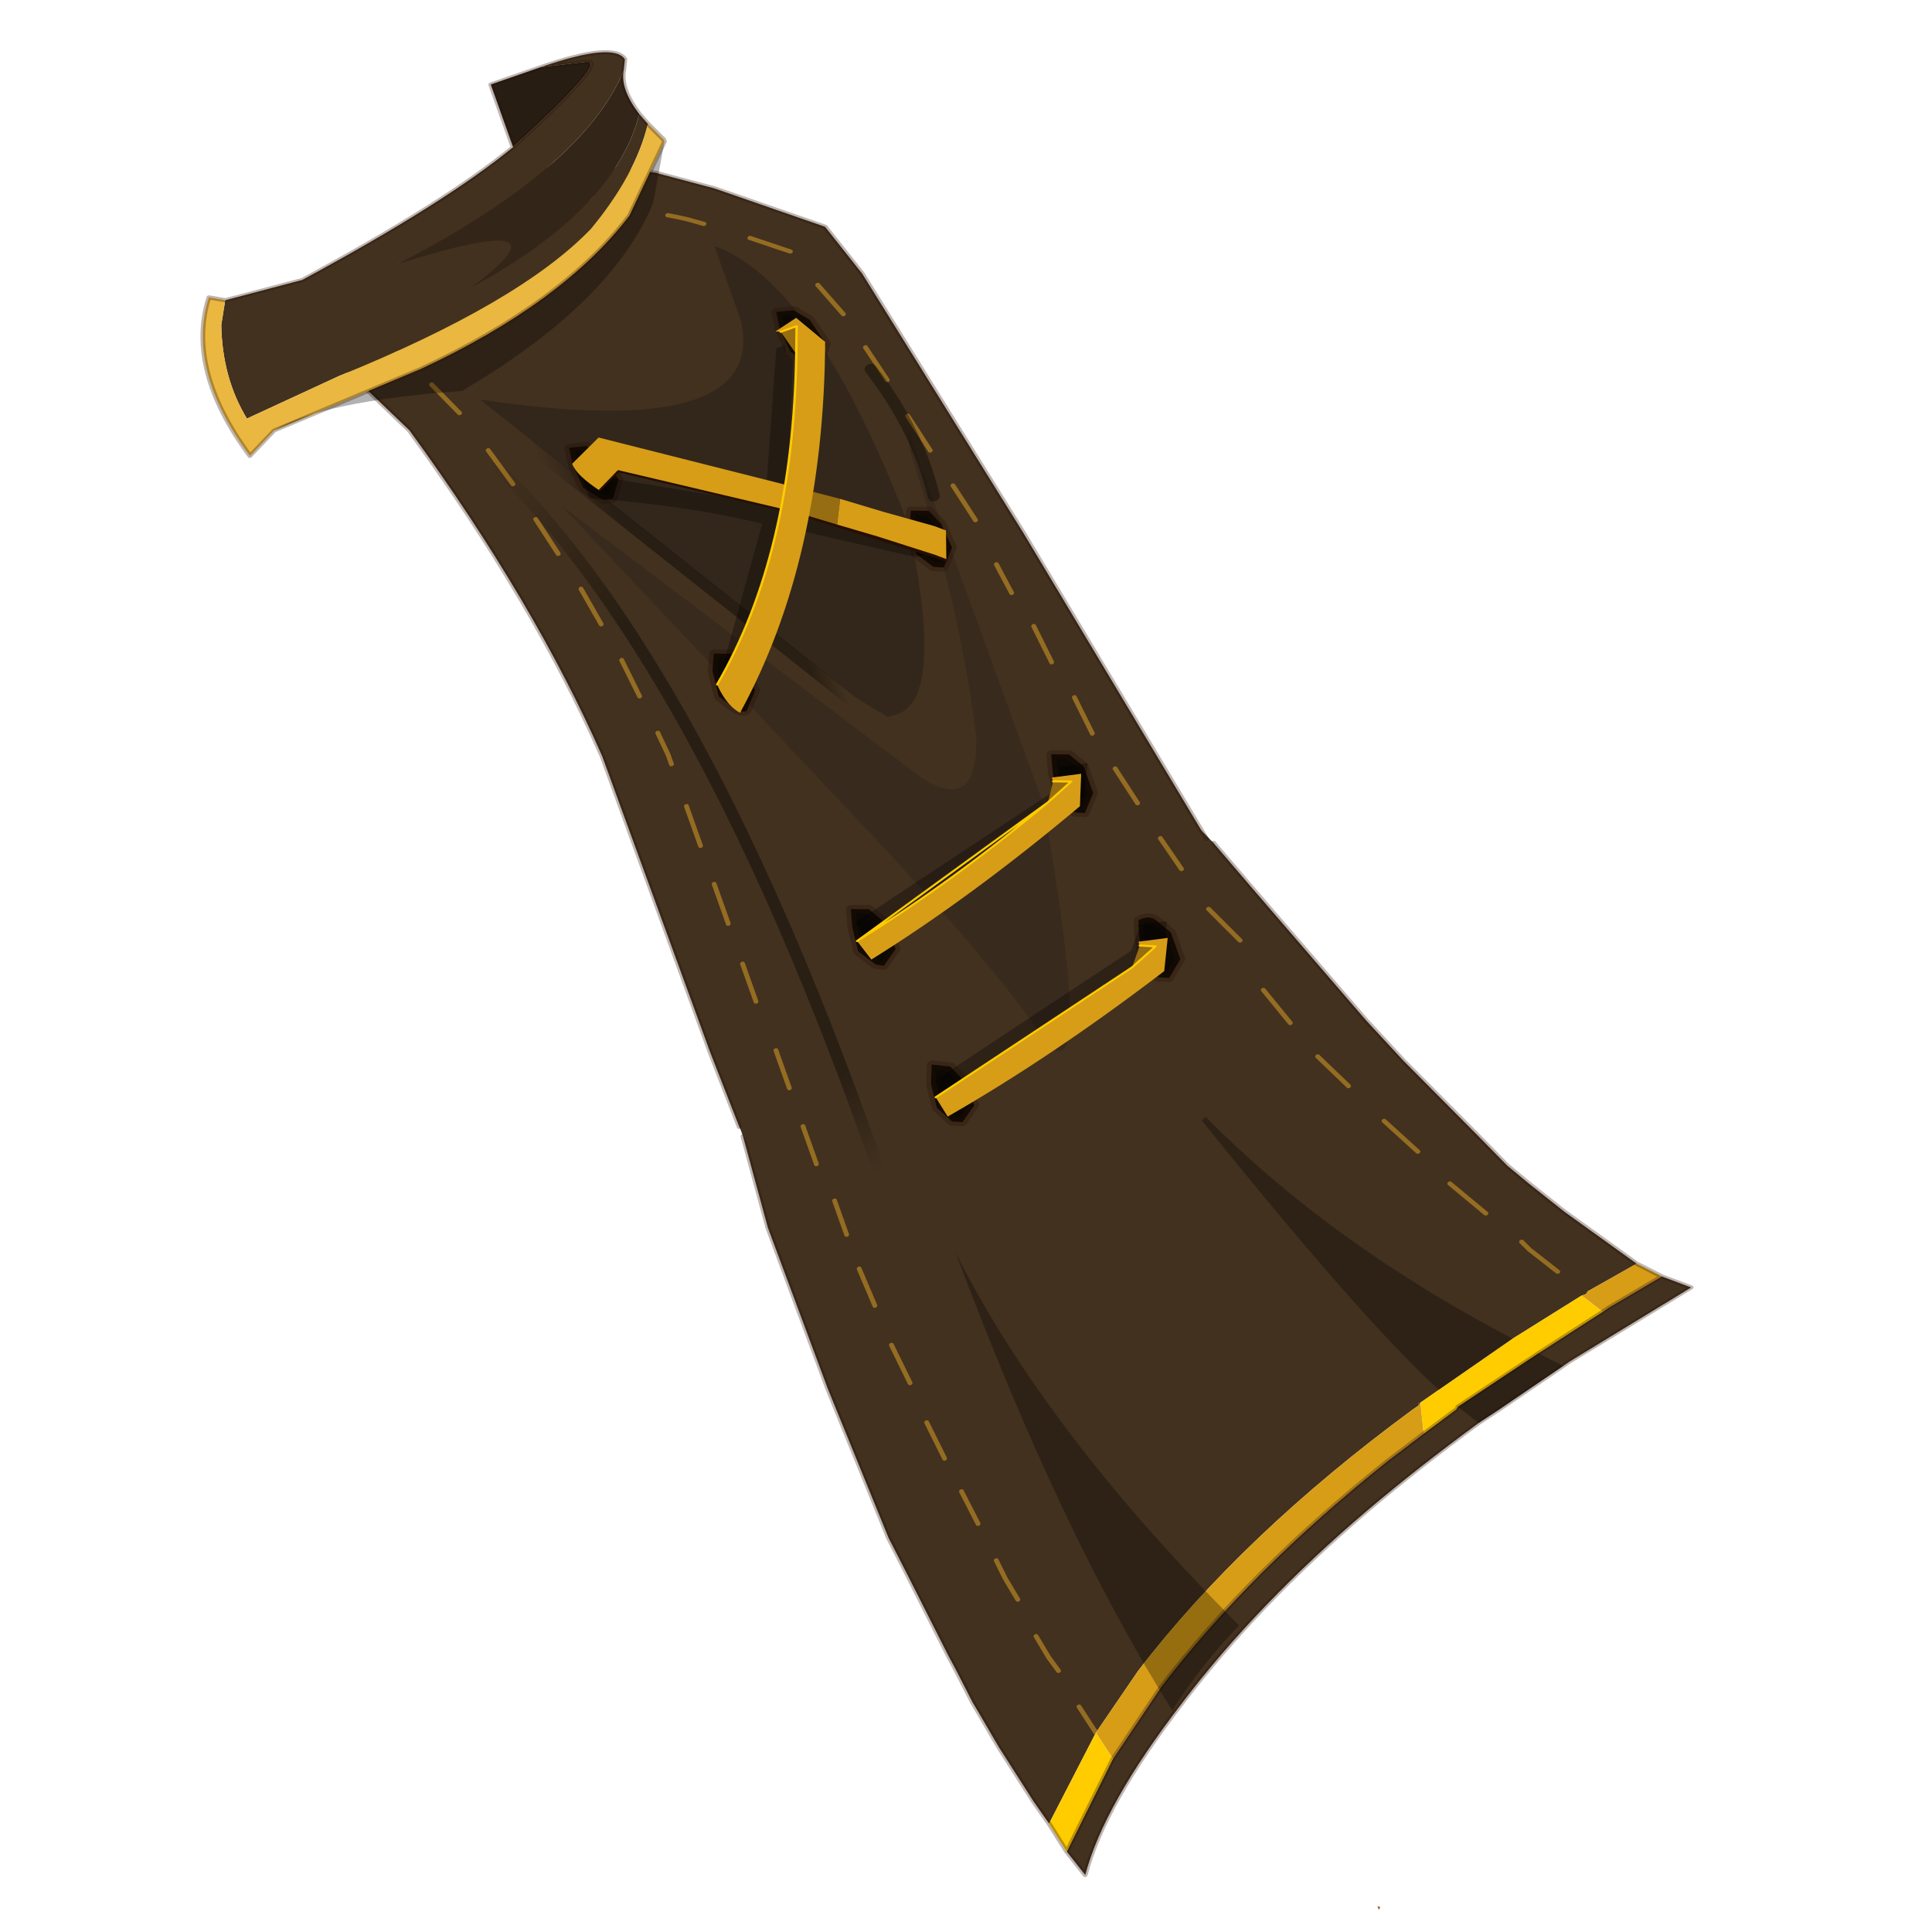 <?xml version="1.0" encoding="UTF-8" standalone="no"?>
<svg xmlns:xlink="http://www.w3.org/1999/xlink" height="440.0px" width="440.0px" xmlns="http://www.w3.org/2000/svg">
  <g transform="matrix(10.0, 0.0, 0.0, 10.0, 0.0, 0.0)">
    <use height="44.0" transform="matrix(1.0, 0.0, 0.0, 1.0, 0.0, 0.0)" width="44.0" xlink:href="#shape0"/>
    <use height="28.35" transform="matrix(1.036, -0.359, 0.308, 0.865, 15.157, 21.576)" width="17.75" xlink:href="#sprite0"/>
    <use height="32.0" transform="matrix(1.036, -0.359, 0.308, 0.865, 3.288, 4.609)" width="16.4" xlink:href="#sprite2"/>
  </g>
  <defs>
    <g id="shape0" transform="matrix(1.0, 0.0, 0.0, 1.0, 0.0, 0.0)">
      <path d="M44.0 44.0 L0.0 44.0 0.0 0.0 44.0 0.0 44.0 44.0" fill="#43adca" fill-opacity="0.0" fill-rule="evenodd" stroke="none"/>
    </g>
    <g id="sprite0" transform="matrix(1.0, 0.0, 0.0, 1.0, 5.8, 4.0)">
      <use height="28.35" transform="matrix(1.0, 0.0, 0.0, 1.0, -5.8, -4.0)" width="17.75" xlink:href="#shape1"/>
      <use height="20.15" transform="matrix(1.0, 0.0, 0.0, 1.0, -4.3, -2.2)" width="13.75" xlink:href="#sprite1"/>
      <use height="15.45" transform="matrix(1.0, 0.0, 0.0, 1.0, -2.25, 2.55)" width="11.1" xlink:href="#shape3"/>
    </g>
    <g id="shape1" transform="matrix(1.0, 0.0, 0.0, 1.0, 5.8, 4.0)">
      <path d="M-4.4 1.9 L-4.35 0.9 M-4.4 3.9 L-4.4 2.9 M-4.4 5.9 L-4.4 4.9 M-4.4 8.15 L-4.4 7.7 -4.4 6.9 M-4.3 10.15 L-4.3 9.15 M-4.2 12.15 L-4.2 11.15 M-4.0 14.1 L-4.1 13.1 M-3.8 16.15 L-3.9 15.15 M-3.35 18.15 L-3.6 17.15" fill="none" stroke="#f5b027" stroke-linecap="round" stroke-linejoin="round" stroke-width="0.1"/>
      <path d="M-4.45 1.8 L-4.4 0.75 M-4.4 3.8 L-4.45 2.8 M-4.35 5.8 L-4.4 4.8 M-4.35 7.8 L-4.35 6.8 M-4.3 9.8 L-4.3 8.8 M-4.2 11.8 L-4.3 10.8 M-4.0 13.75 L-4.1 12.8 M-3.8 15.8 L-3.9 14.75 M-3.4 17.8 L-3.6 16.8" fill="none" stroke="#f5b027" stroke-linecap="round" stroke-linejoin="round" stroke-width="0.1"/>
      <path d="M1.45 24.35 L1.45 24.25 1.5 24.3 1.45 24.35" fill="#8a6923" fill-rule="evenodd" stroke="none"/>
      <path d="M-5.6 1.05 L-5.6 0.9 -5.25 -0.85 -5.15 -1.3 -4.75 -2.0 -3.95 -2.7 Q-2.85 -3.45 -0.95 -3.7 L1.2 -3.95 1.8 -3.95 2.65 -4.0 2.95 -4.0 3.1 -4.0 Q4.45 -3.95 5.15 -3.3 L5.65 -2.0 6.1 -0.6 7.4 3.4 7.85 4.65 8.8 7.05 9.15 7.95 9.2 8.05 9.45 8.55 9.95 9.5 11.0 11.3 9.85 11.55 9.8 11.6 9.7 11.6 8.05 12.05 6.25 12.65 5.8 12.8 5.75 12.8 5.75 12.85 5.6 12.9 Q1.4 14.45 -1.6 16.8 L-2.85 17.9 -4.4 19.65 -4.55 19.0 -4.85 17.45 -5.0 16.5 -5.05 16.2 -5.15 15.3 -5.2 14.9 -5.45 12.55 -5.55 11.65 -5.7 7.65 -5.75 3.4 -5.6 1.05 M11.4 11.8 L11.9 12.3 9.0 13.05 8.85 13.1 7.3 13.6 6.8 13.75 Q5.3 14.3 4.0 14.9 1.2 16.2 -0.95 17.9 -3.2 19.65 -4.05 21.15 L-4.25 20.45 -2.7 18.65 -1.25 17.35 Q1.3 15.35 4.75 13.9 L5.65 13.55 6.45 13.25 6.5 13.2 8.45 12.6 10.0 12.15 10.15 12.1 11.4 11.8" fill="#42311f" fill-rule="evenodd" stroke="none"/>
      <path d="M5.75 12.85 L5.75 12.8 5.8 12.8 5.75 12.85" fill="#422513" fill-rule="evenodd" stroke="none"/>
      <path d="M11.0 11.3 L11.4 11.8 10.15 12.1 10.0 12.15 9.7 11.6 9.8 11.6 9.85 11.55 11.0 11.3 M5.65 13.55 L4.75 13.9 Q1.3 15.35 -1.25 17.35 L-2.7 18.65 -2.85 17.9 -1.6 16.8 Q1.4 14.45 5.6 12.9 L5.75 12.85 5.8 12.8 5.65 13.55" fill="#d79d17" fill-rule="evenodd" stroke="none"/>
      <path d="M-4.25 20.45 L-4.4 19.65 -2.85 17.9 -2.7 18.65 -4.25 20.45 M9.7 11.6 L10.0 12.15 8.45 12.6 6.5 13.2 6.45 13.25 5.65 13.55 5.8 12.8 6.25 12.65 8.05 12.05 9.7 11.6" fill="#ffcc00" fill-rule="evenodd" stroke="none"/>
      <path d="M5.65 -2.0 L6.1 -0.6 7.4 3.4 7.85 4.65 8.8 7.05 9.15 7.95 9.2 8.05 9.45 8.55 9.95 9.5 11.0 11.3 11.4 11.8 11.9 12.3 9.0 13.05 8.85 13.1 7.3 13.6 6.8 13.75 Q5.3 14.3 4.0 14.9 1.2 16.2 -0.95 17.9 -3.2 19.65 -4.05 21.15 L-4.25 20.45 -4.4 19.65 -4.55 19.0 -4.85 17.45 -5.0 16.5 -5.05 16.2 -5.15 15.3 -5.2 14.9 -5.45 12.55 -5.55 11.65 -5.7 7.65 -5.75 3.4 -5.6 1.05 M10.0 12.15 L10.15 12.1 11.4 11.8 M10.0 12.15 L8.45 12.6 6.5 13.2 M6.45 13.25 L5.65 13.55 4.75 13.9 Q1.3 15.35 -1.25 17.35 L-2.7 18.65 -4.25 20.45" fill="none" stroke="#260f00" stroke-linecap="round" stroke-linejoin="round" stroke-opacity="0.302" stroke-width="0.1"/>
    </g>
    <g id="sprite1" transform="matrix(1.0, 0.0, 0.0, 1.0, 7.05, 10.05)">
      <use height="20.15" transform="matrix(1.0, 0.0, 0.0, 1.0, -7.05, -10.05)" width="13.75" xlink:href="#shape2"/>
    </g>
    <g id="shape2" transform="matrix(1.0, 0.0, 0.0, 1.0, 7.05, 10.05)">
      <path d="M1.8 -10.0 L2.0 -9.0 M6.15 2.0 L6.25 2.25 6.65 3.0 M5.15 0.05 L5.65 1.05 M4.3 -1.95 L4.75 -0.95 M3.45 -4.0 L3.85 -3.05 M2.85 -6.0 L3.15 -5.0 M-6.55 3.3 L-6.45 4.2 M-6.75 1.4 L-6.65 2.4 M-6.9 -0.7 L-6.8 0.35 M-7.0 -2.75 L-6.95 -1.75 M-5.75 9.3 L-5.6 10.05 M-6.1 7.3 L-6.0 7.9 -5.9 8.3 M-6.35 5.2 L-6.3 5.7 -6.2 6.3 M2.25 -8.0 L2.55 -7.0" fill="none" stroke="#f5b027" stroke-linecap="round" stroke-linejoin="round" stroke-opacity="0.459" stroke-width="0.1"/>
    </g>
    <g id="shape3" transform="matrix(1.0, 0.0, 0.0, 1.0, 2.25, -2.55)">
      <path d="M8.85 13.1 L6.8 13.75 6.5 13.2 8.45 12.6 8.85 13.1 M-1.2 18.0 Q-2.15 12.95 -2.25 5.5 -1.75 10.4 0.7 16.55 -0.3 17.15 -1.2 18.0 M2.95 2.55 Q4.5 7.5 8.05 12.05 L6.25 12.65 Q5.1 10.1 2.95 2.55" fill="#000000" fill-opacity="0.302" fill-rule="evenodd" stroke="none"/>
    </g>
    <g id="sprite2" transform="matrix(1.0, 0.0, 0.0, 1.0, 4.6, 4.85)">
      <use height="28.75" transform="matrix(1.0, 0.0, 0.0, 1.0, -2.4, -2.45)" width="14.2" xlink:href="#shape4"/>
      <use height="26.65" transform="matrix(1.0, 0.0, 0.0, 1.0, -1.1, -1.55)" width="12.85" xlink:href="#sprite3"/>
      <use height="32.0" transform="matrix(1.0, 0.0, 0.0, 1.0, -4.6, -4.85)" width="15.1" xlink:href="#shape6"/>
    </g>
    <g id="shape4" transform="matrix(1.0, 0.0, 0.0, 1.0, 2.4, 2.45)">
      <path d="M0.6 21.65 L0.55 19.65 0.5 11.85 Q0.25 7.7 -1.0 2.65 L-2.35 -0.55 -2.0 -0.65 2.9 -2.4 3.75 -2.4 5.6 -1.4 6.65 -0.55 8.55 1.25 8.95 2.65 10.3 10.05 11.75 18.7 11.7 21.35 Q11.5 23.15 10.8 24.25 10.05 25.45 7.35 26.2 L4.25 25.9 1.95 25.05 1.4 24.5 Q0.75 23.25 0.6 21.65" fill="#42311f" fill-rule="evenodd" stroke="none"/>
      <path d="M11.75 18.7 L10.3 10.05 8.95 2.65 8.55 1.25 6.65 -0.55 5.6 -1.4 3.75 -2.4 2.9 -2.4 -2.0 -0.65 -2.35 -0.55 -1.0 2.65 Q0.25 7.7 0.5 11.85 L0.55 19.65 0.6 21.65" fill="none" stroke="#260f00" stroke-linecap="round" stroke-linejoin="round" stroke-opacity="0.302" stroke-width="0.1"/>
    </g>
    <g id="sprite3" transform="matrix(1.0, 0.0, 0.0, 1.0, 6.4, 13.1)">
      <use height="26.65" transform="matrix(1.0, 0.0, 0.0, 1.0, -6.4, -13.1)" width="12.85" xlink:href="#shape5"/>
    </g>
    <g id="shape5" transform="matrix(1.0, 0.0, 0.0, 1.0, 6.4, 13.1)">
      <path d="M-0.65 -12.55 L-1.4 -13.05 M0.9 -11.35 L0.6 -11.6 Q0.4 -11.75 0.25 -11.85 M2.4 -10.0 L1.7 -10.65 M3.0 -8.1 L2.9 -8.4 2.7 -9.0 M3.4 -6.2 L3.2 -7.15 M-4.9 -7.8 L-4.65 -6.8 M-4.05 -3.8 L-3.9 -2.8 M-3.75 -1.8 L-3.65 -0.8 M-3.55 0.2 L-3.5 0.8 -3.5 1.05 M4.35 -0.2 L4.25 -1.0 M4.15 -2.2 L3.95 -3.2 M3.75 -4.2 L3.55 -5.2 M-4.45 -5.8 L-4.25 -4.8 M-3.45 10.6 L-3.45 11.6 M-3.45 8.6 L-3.45 9.6 M-3.5 6.3 L-3.5 7.3 M-3.5 4.2 L-3.5 5.25 M-3.5 2.15 L-3.5 3.2 M5.75 7.65 L5.55 6.75 M4.95 3.75 L4.85 2.75 M5.35 5.75 L5.15 4.75 M6.4 9.8 L6.0 8.8 M4.65 1.75 L4.55 0.75 M-3.35 12.6 L-3.35 13.5 M-5.55 -9.8 L-5.2 -8.9 M-6.35 -11.6 L-5.95 -10.7" fill="none" stroke="#f5b027" stroke-linecap="round" stroke-linejoin="round" stroke-opacity="0.459" stroke-width="0.1"/>
    </g>
    <g id="shape6" transform="matrix(1.0, 0.0, 0.0, 1.0, 4.6, 4.85)">
      <path d="M3.0 -3.15 Q5.45 -4.4 5.05 -4.55 L4.1 -4.8 Q5.7 -4.8 5.8 -4.3 L5.7 -4.05 Q4.25 -2.1 -0.05 -1.35 3.85 -1.2 1.2 -0.2 4.55 -0.85 5.7 -2.9 L5.8 -2.6 Q5.2 -1.5 3.95 -0.6 2.05 0.55 -2.0 0.8 L-4.1 1.05 Q-4.3 -0.1 -3.95 -1.35 L-3.7 -1.9 -2.05 -1.75 Q1.3 -2.4 3.0 -3.15" fill="#42311f" fill-rule="evenodd" stroke="none"/>
      <path d="M4.1 -4.8 L5.05 -4.55 Q5.45 -4.4 3.0 -3.15 L3.0 -4.8 4.1 -4.8" fill="#281d13" fill-rule="evenodd" stroke="none"/>
      <path d="M-3.7 -1.9 L-3.95 -1.35 Q-4.3 -0.1 -4.1 1.05 L-2.0 0.8 Q2.05 0.55 3.95 -0.6 5.2 -1.5 5.8 -2.6 L6.0 -2.1 6.0 -2.05 4.8 -0.6 Q2.9 0.9 -0.35 1.3 L-3.65 1.55 -4.3 1.95 Q-4.95 -0.6 -4.0 -2.1 L-3.7 -1.9" fill="#eab740" fill-rule="evenodd" stroke="none"/>
      <path d="M5.7 -2.9 Q4.55 -0.85 1.2 -0.2 3.85 -1.2 -0.05 -1.35 4.25 -2.1 5.7 -4.05 5.5 -3.65 5.7 -2.9" fill="#332518" fill-rule="evenodd" stroke="none"/>
      <path d="M6.0 -2.05 L5.35 -0.7 Q3.85 1.3 0.3 2.15 -2.5 1.25 -3.65 1.55 L-0.35 1.3 Q2.9 0.9 4.8 -0.6 L6.0 -2.05" fill="#000000" fill-opacity="0.302" fill-rule="evenodd" stroke="none"/>
      <path d="M4.1 -4.8 L5.05 -4.55 Q5.45 -4.4 3.0 -3.15 1.3 -2.4 -2.05 -1.75 L-3.7 -1.9 M5.8 -2.6 L5.7 -2.9 M5.7 -4.05 L5.8 -4.3 Q5.7 -4.8 4.1 -4.8 L3.0 -4.8 3.0 -3.15 M5.7 -4.05 Q5.5 -3.65 5.7 -2.9 M5.8 -2.6 L6.0 -2.1 6.0 -2.05 4.8 -0.6 Q2.9 0.9 -0.35 1.3 L-3.65 1.55 -4.3 1.95 Q-4.95 -0.6 -4.0 -2.1 L-3.7 -1.9" fill="none" stroke="#260f00" stroke-linecap="round" stroke-linejoin="round" stroke-opacity="0.302" stroke-width="0.1"/>
      <path d="M1.1 3.7 L6.25 13.5 6.7 14.15" fill="none" stroke="url(#gradient0)" stroke-linecap="round" stroke-linejoin="round" stroke-width="0.25"/>
      <path d="M8.45 4.95 Q8.95 6.75 8.8 8.45" fill="none" stroke="url(#gradient1)" stroke-linecap="round" stroke-linejoin="round" stroke-width="0.25"/>
      <path d="M2.95 26.6 L2.95 27.05" fill="none" stroke="url(#gradient2)" stroke-linecap="round" stroke-linejoin="round" stroke-width="0.25"/>
      <path d="M-0.35 2.5 Q3.35 9.2 3.0 25.9 L3.0 26.35 2.95 26.6" fill="none" stroke="url(#gradient3)" stroke-linecap="round" stroke-linejoin="round" stroke-width="0.25"/>
      <path d="M0.6 2.5 Q5.95 5.85 6.25 2.75 L6.25 0.8 Q7.95 2.45 8.1 8.75 L8.1 8.9 Q7.6 13.5 6.45 13.25 L6.35 13.25 6.3 13.15 6.15 12.95 5.85 12.5 0.7 2.7 0.6 2.5" fill="#111111" fill-opacity="0.302" fill-rule="evenodd" stroke="none"/>
      <path d="M8.65 7.2 L8.75 6.75 8.8 16.55 Q7.7 24.25 7.15 21.95 6.65 19.7 5.05 15.4 L1.45 5.65 6.6 14.95 Q7.45 16.25 7.95 14.45 8.55 11.3 8.65 7.2" fill="#111111" fill-opacity="0.2" fill-rule="evenodd" stroke="none"/>
      <path d="M2.0 4.35 L2.35 4.45 2.6 4.8 2.75 5.5 2.5 5.9 2.3 5.85 2.0 5.4 1.95 4.8 2.0 4.35" fill="#0c0905" fill-rule="evenodd" stroke="none"/>
      <path d="M2.0 4.35 L2.35 4.45 2.6 4.8 2.75 5.5 2.5 5.9 2.3 5.85 2.0 5.4 1.95 4.8 2.0 4.35 Z" fill="none" stroke="#260f00" stroke-linecap="round" stroke-linejoin="round" stroke-opacity="0.302" stroke-width="0.2"/>
      <path d="M7.0 2.85 L7.35 2.95 7.6 3.3 7.75 4.0 7.5 4.4 7.3 4.35 7.0 3.9 6.95 3.3 7.0 2.85" fill="#0c0905" fill-rule="evenodd" stroke="none"/>
      <path d="M7.0 2.85 L7.35 2.95 7.6 3.3 7.75 4.0 7.5 4.4 7.3 4.35 7.0 3.9 6.95 3.3 7.0 2.85 Z" fill="none" stroke="#260f00" stroke-linecap="round" stroke-linejoin="round" stroke-opacity="0.302" stroke-width="0.2"/>
      <path d="M3.4 10.35 L3.75 10.5 3.9 10.9 3.95 11.55 3.65 11.95 Q3.6 12.0 3.45 11.85 L3.2 11.4 3.25 10.75 3.4 10.35" fill="#0c0905" fill-rule="evenodd" stroke="none"/>
      <path d="M3.4 10.35 L3.75 10.5 3.9 10.9 3.95 11.55 3.65 11.95 Q3.6 12.0 3.45 11.85 L3.2 11.4 3.25 10.75 3.4 10.35 Z" fill="none" stroke="#260f00" stroke-linecap="round" stroke-linejoin="round" stroke-opacity="0.302" stroke-width="0.2"/>
      <path d="M8.25 8.6 L8.6 8.75 8.75 9.15 8.8 9.8 8.5 10.2 8.3 10.1 8.05 9.65 8.1 9.0 8.25 8.6" fill="#0c0905" fill-rule="evenodd" stroke="none"/>
      <path d="M8.25 8.6 L8.6 8.75 8.75 9.15 8.8 9.8 8.5 10.2 8.3 10.1 8.05 9.65 8.1 9.0 8.25 8.6 Z" fill="none" stroke="#260f00" stroke-linecap="round" stroke-linejoin="round" stroke-opacity="0.302" stroke-width="0.2"/>
      <path d="M4.3 17.45 L4.65 17.6 4.85 18.0 4.9 18.75 4.55 19.05 4.4 18.95 4.15 18.5 4.2 17.9 4.3 17.45" fill="#0c0905" fill-rule="evenodd" stroke="none"/>
      <path d="M4.3 17.45 L4.65 17.6 4.85 18.0 4.9 18.75 4.55 19.05 4.4 18.95 4.15 18.5 4.2 17.9 4.3 17.45 Z" fill="none" stroke="#260f00" stroke-linecap="round" stroke-linejoin="round" stroke-opacity="0.302" stroke-width="0.2"/>
      <path d="M9.3 15.45 L9.65 15.6 9.85 16.0 9.85 16.7 9.55 17.1 9.35 17.0 9.15 16.5 9.2 15.9 9.3 15.45" fill="#0c0905" fill-rule="evenodd" stroke="none"/>
      <path d="M9.3 15.45 L9.65 15.6 9.85 16.0 9.85 16.7 9.55 17.1 9.35 17.0 9.15 16.5 9.2 15.9 9.3 15.45 Z" fill="none" stroke="#260f00" stroke-linecap="round" stroke-linejoin="round" stroke-opacity="0.302" stroke-width="0.2"/>
      <path d="M4.8 21.75 L5.15 21.95 5.3 22.35 5.35 23.05 5.0 23.35 4.8 23.25 4.6 22.8 4.65 22.2 4.8 21.75" fill="#0c0905" fill-rule="evenodd" stroke="none"/>
      <path d="M4.8 21.75 L5.15 21.95 5.3 22.35 5.35 23.05 5.0 23.35 4.8 23.25 4.6 22.8 4.65 22.2 4.8 21.75 Z" fill="none" stroke="#260f00" stroke-linecap="round" stroke-linejoin="round" stroke-opacity="0.302" stroke-width="0.2"/>
      <path d="M9.85 20.05 Q10.1 20.0 10.2 20.2 L10.4 20.6 10.4 21.3 10.05 21.65 9.85 21.55 9.65 21.05 9.75 20.45 9.85 20.05" fill="#0c0905" fill-rule="evenodd" stroke="none"/>
      <path d="M9.85 20.05 Q10.1 20.0 10.2 20.2 L10.4 20.6 10.4 21.3 10.05 21.65 9.85 21.55 9.65 21.05 9.75 20.45 9.85 20.05 Z" fill="none" stroke="#260f00" stroke-linecap="round" stroke-linejoin="round" stroke-opacity="0.302" stroke-width="0.2"/>
      <path d="M6.75 3.7 L6.95 3.7 6.9 3.9 7.0 4.1 5.85 7.5 7.0 8.35 8.15 9.5 Q8.35 9.95 7.85 9.6 L6.25 8.4 5.65 7.95 Q4.75 9.85 3.65 11.35 L3.65 11.25 3.5 10.7 5.25 7.7 Q3.9 6.65 2.05 5.7 L2.05 5.1 2.05 5.05 5.45 7.25 6.75 3.7" fill="#000000" fill-opacity="0.302" fill-rule="evenodd" stroke="none"/>
      <path d="M6.2 7.15 L6.95 7.75 6.7 8.35 5.95 7.7 6.2 7.15" fill="#966d10" fill-rule="evenodd" stroke="none"/>
      <path d="M5.95 7.7 L2.8 5.3 2.3 5.6 Q1.95 5.05 1.95 4.75 L2.65 4.35 6.2 7.15 5.95 7.7 M6.95 7.75 L7.7 8.4 8.6 9.15 8.8 9.35 8.6 10.05 8.4 9.85 7.4 8.95 6.7 8.35 6.95 7.75" fill="#d79d17" fill-rule="evenodd" stroke="none"/>
      <path d="M5.95 7.7 L2.8 5.3 2.3 5.6 M8.6 10.05 L8.4 9.85 7.4 8.95 6.7 8.35 5.95 7.7 Z" fill="none" stroke="#260f00" stroke-linecap="round" stroke-linejoin="round" stroke-width="0.05"/>
      <path d="M7.1 4.0 L7.3 3.35 6.95 3.35 6.85 3.3 7.35 3.15 7.75 3.95 Q6.2 9.05 3.5 11.95 3.3 11.7 3.25 11.15 L3.25 11.1 Q5.65 8.65 7.1 4.0" fill="#d79d17" fill-rule="evenodd" stroke="none"/>
      <path d="M6.95 3.35 L7.3 3.35 7.1 4.0 6.95 3.35" fill="#966d10" fill-rule="evenodd" stroke="none"/>
      <path d="M7.1 4.0 L7.3 3.35 6.95 3.35 M7.1 4.0 Q5.65 8.65 3.25 11.1" fill="none" stroke="#ffcc00" stroke-linecap="round" stroke-linejoin="round" stroke-width="0.05"/>
      <path d="M9.35 15.9 L9.35 15.8 9.95 15.95 9.65 16.7 4.4 18.35 4.3 17.8 9.05 16.35 9.35 15.9" fill="#000000" fill-opacity="0.302" fill-rule="evenodd" stroke="none"/>
      <path d="M8.9 16.55 L9.5 16.25 9.15 16.1 9.15 16.0 9.75 16.15 9.5 16.9 Q6.75 18.15 4.35 18.8 L4.2 18.25 Q6.45 17.65 8.9 16.55" fill="#d79d17" fill-rule="evenodd" stroke="none"/>
      <path d="M8.9 16.55 L9.15 16.1 9.5 16.25 8.9 16.55" fill="#966d10" fill-rule="evenodd" stroke="none"/>
      <path d="M8.9 16.55 L9.5 16.25 9.15 16.1 M4.2 18.25 Q6.45 17.65 8.9 16.55 Z" fill="none" stroke="#ffcc00" stroke-linecap="round" stroke-linejoin="round" stroke-width="0.05"/>
      <path d="M9.8 20.25 L9.8 20.15 10.4 20.3 10.1 21.05 Q7.3 22.15 4.85 22.7 L4.75 22.15 9.5 20.7 9.8 20.25" fill="#000000" fill-opacity="0.302" fill-rule="evenodd" stroke="none"/>
      <path d="M9.7 20.65 L10.0 20.8 9.4 21.1 9.7 20.65" fill="#966d10" fill-rule="evenodd" stroke="none"/>
      <path d="M9.7 20.65 L9.7 20.55 10.3 20.7 10.0 21.45 Q7.2 22.55 4.75 23.1 L4.65 22.55 9.4 21.1 10.0 20.8 9.7 20.65" fill="#d79d17" fill-rule="evenodd" stroke="none"/>
      <path d="M9.7 20.65 L10.0 20.8 9.4 21.1 4.65 22.55" fill="none" stroke="#ffcc00" stroke-linecap="round" stroke-linejoin="round" stroke-width="0.05"/>
    </g>
    <linearGradient gradientTransform="matrix(0.003, 0.0, 0.0, 0.006, 3.75, 8.85)" gradientUnits="userSpaceOnUse" id="gradient0" spreadMethod="pad" x1="-819.2" x2="819.2">
      <stop offset="0.0" stop-color="#000000" stop-opacity="0.0"/>
      <stop offset="0.239" stop-color="#000000" stop-opacity="0.392"/>
      <stop offset="0.788" stop-color="#000000" stop-opacity="0.373"/>
      <stop offset="0.902" stop-color="#000000" stop-opacity="0.0"/>
    </linearGradient>
    <linearGradient gradientTransform="matrix(0.001, -0.009, 0.01, 0.002, 8.3, 8.5)" gradientUnits="userSpaceOnUse" id="gradient1" spreadMethod="pad" x1="-819.2" x2="819.2">
      <stop offset="0.0" stop-color="#000000" stop-opacity="0.0"/>
      <stop offset="0.239" stop-color="#000000" stop-opacity="0.392"/>
      <stop offset="0.788" stop-color="#000000" stop-opacity="0.373"/>
      <stop offset="0.902" stop-color="#000000" stop-opacity="0.0"/>
    </linearGradient>
    <linearGradient gradientTransform="matrix(0.005, 0.012, -0.014, 0.006, 1.3, 14.3)" gradientUnits="userSpaceOnUse" id="gradient2" spreadMethod="pad" x1="-819.2" x2="819.2">
      <stop offset="0.0" stop-color="#000000" stop-opacity="0.0"/>
      <stop offset="0.239" stop-color="#000000" stop-opacity="0.392"/>
      <stop offset="0.788" stop-color="#000000" stop-opacity="0.373"/>
      <stop offset="0.902" stop-color="#000000" stop-opacity="0.0"/>
    </linearGradient>
    <linearGradient gradientTransform="matrix(0.005, 0.012, -0.014, 0.006, 1.35, 15.25)" gradientUnits="userSpaceOnUse" id="gradient3" spreadMethod="pad" x1="-819.2" x2="819.2">
      <stop offset="0.0" stop-color="#000000" stop-opacity="0.0"/>
      <stop offset="0.239" stop-color="#000000" stop-opacity="0.392"/>
      <stop offset="0.788" stop-color="#000000" stop-opacity="0.373"/>
      <stop offset="0.902" stop-color="#000000" stop-opacity="0.0"/>
    </linearGradient>
  </defs>
</svg>
